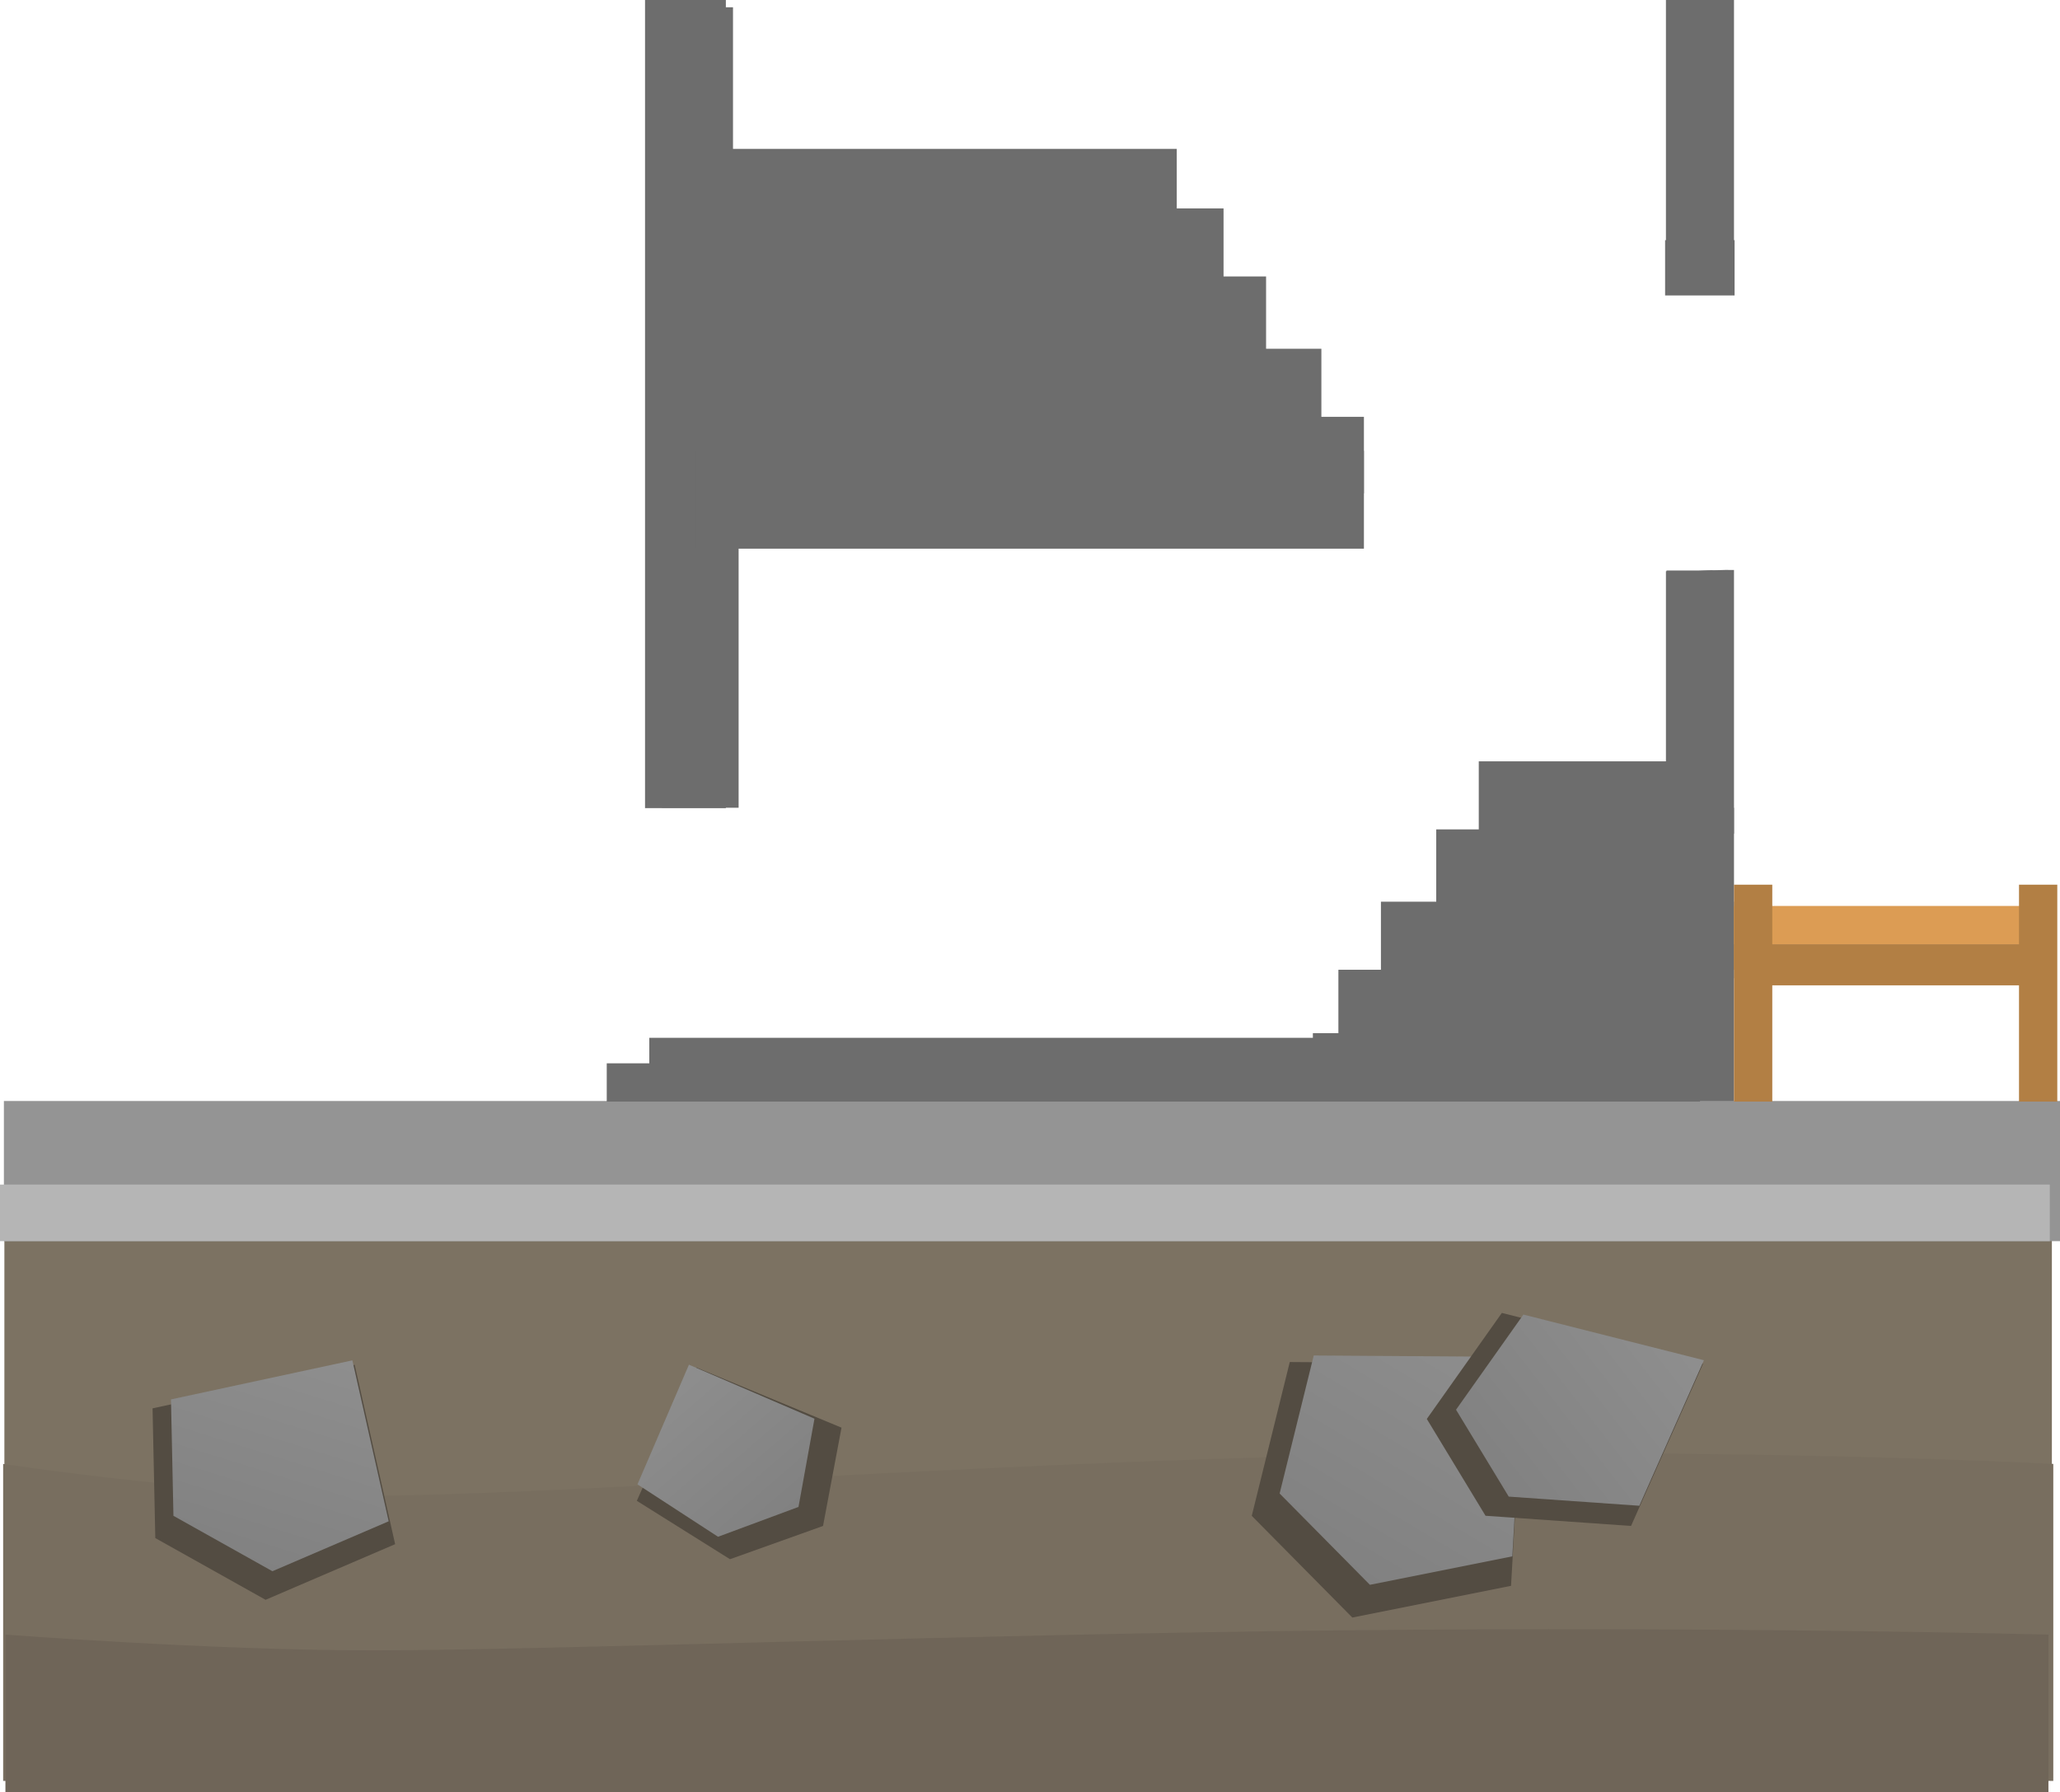 <svg version="1.1" xmlns="http://www.w3.org/2000/svg" xmlns:xlink="http://www.w3.org/1999/xlink" width="484.278" height="421.367" viewBox="0,0,484.278,421.367"><defs><linearGradient x1="123.475" y1="388.29" x2="107.088" y2="399.013" gradientUnits="userSpaceOnUse" id="color-1"><stop offset="0" stop-color="#8e8e8e"/><stop offset="1" stop-color="#818181"/></linearGradient><linearGradient x1="348.877" y1="312.998" x2="315.882" y2="368.264" gradientUnits="userSpaceOnUse" id="color-2"><stop offset="0" stop-color="#8e8e8e"/><stop offset="1" stop-color="#818181"/></linearGradient><linearGradient x1="393.877" y1="313.098" x2="350.238" y2="347.084" gradientUnits="userSpaceOnUse" id="color-3"><stop offset="0" stop-color="#8e8e8e"/><stop offset="1" stop-color="#818181"/></linearGradient><linearGradient x1="156.453" y1="323.815" x2="184.048" y2="355.859" gradientUnits="userSpaceOnUse" id="color-4"><stop offset="0" stop-color="#8e8e8e"/><stop offset="1" stop-color="#818181"/></linearGradient><linearGradient x1="73.654" y1="316.565" x2="57.957" y2="366.883" gradientUnits="userSpaceOnUse" id="color-5"><stop offset="0" stop-color="#8e8e8e"/><stop offset="1" stop-color="#818181"/></linearGradient></defs><g transform="translate(0.139,1.113)"><g data-paper-data="{&quot;isPaintingLayer&quot;:true}" fill-rule="nonzero" stroke="none" stroke-linecap="butt" stroke-linejoin="miter" stroke-miterlimit="10" stroke-dasharray="" stroke-dashoffset="0" style="mix-blend-mode: normal"><path d="M478.167,224.554v6h-70v-6z" data-paper-data="{&quot;index&quot;:null}" fill="#b27f44" stroke-width="0"/><g><path d="M101.729,394.586l6.626,-7.864l17.759,3.774l-6.354,12.029l-12.847,-0.756z" data-paper-data="{&quot;origPos&quot;:null,&quot;origRot&quot;:0}" fill="#534c42" stroke-width="0"/><path d="M104.052,393.726l5.946,-7.058l15.937,3.387l-5.702,10.795l-11.529,-0.678z" data-paper-data="{&quot;origPos&quot;:null,&quot;origRot&quot;:0}" fill="url(#color-1)" stroke-width="NaN"/></g><path d="M0.891,353.671v-74.527c0,0 48.768,7.453 86.6,7.453c39.886,0 142.425,-7.677 227.843,-9.462c92.628,-1.935 166.895,2.01 166.895,2.01v74.527z" fill="#7c7262" stroke-width="0"/><path d="M0.602,417.6v-74.527c0,0 48.831,7.453 86.713,7.453c39.938,0 142.609,-7.677 228.137,-9.462c92.748,-1.935 167.111,2.01 167.111,2.01v74.527z" fill="#786e5f" stroke-width="0"/><path d="M1.136,420.254v-37.052c0,0 48.661,3.705 86.411,3.705c39.799,0 142.113,-3.817 227.344,-4.704c92.425,-0.962 166.529,0.999 166.529,0.999v37.052z" fill="#6f6558" stroke-width="0"/><path d="M0.777,290.698v-32.952h483.362v32.952z" fill="#949494" stroke-width="0"/><path d="M-0.139,290.698v-13.305h481.88v13.305z" fill="#b5b5b5" stroke-width="0"/><g><path d="M294.133,355.279l8.934,-36.16l54.981,0.374l-2.963,52.244l-37.307,7.459z" data-paper-data="{&quot;origPos&quot;:null,&quot;origRot&quot;:0}" fill="#534c42" stroke-width="0"/><path d="M300.687,350.03l8.018,-32.451l49.342,0.336l-2.659,46.886l-33.481,6.694z" data-paper-data="{&quot;origPos&quot;:null,&quot;origRot&quot;:0}" fill="url(#color-2)" stroke-width="NaN"/></g><g><path d="M335.284,332.496l17.644,-24.926l47.292,11.961l-16.92,38.126l-34.211,-2.395z" data-paper-data="{&quot;origPos&quot;:null,&quot;origRot&quot;:0}" fill="#534c42" stroke-width="0"/><path d="M342.154,330.328l15.835,-22.369l42.441,10.734l-15.184,34.216l-30.702,-2.149z" data-paper-data="{&quot;origPos&quot;:null,&quot;origRot&quot;:0}" fill="url(#color-3)" stroke-width="NaN"/></g><g><path d="M171.471,365.478l-21.902,-13.73l13.99,-31.351l34.13,14.15l-4.345,23.112z" data-paper-data="{&quot;origRot&quot;:0}" fill="#534c42" stroke-width="0"/><path d="M168.664,360.201l-18.938,-12.322l12.097,-28.136l29.511,12.699l-3.757,20.742z" data-paper-data="{&quot;origRot&quot;:0}" fill="url(#color-4)" stroke-width="NaN"/></g><g><path d="M36.37,360.507l-0.646,-30.5l47.517,-10.229l9.513,42.162l-30.461,13.081z" data-paper-data="{&quot;origRot&quot;:0}" fill="#534c42" stroke-width="0"/><path d="M40.636,355.275l-0.58,-27.371l42.644,-9.179l8.537,37.837l-27.337,11.74z" data-paper-data="{&quot;origRot&quot;:0}" fill="url(#color-5)" stroke-width="NaN"/></g><path d="M155.5,188.8v-151h18v151z" fill="#6d6d6d" stroke-width="0"/><path d="M225.5,257.8v-11h15v11z" fill="#6d6d6d" stroke-width="0"/><path d="M308.5,257.8v-16h84v16z" fill="#6d6d6d" stroke-width="0"/><path d="M390.5,257.8v-69h17v69z" fill="#6d6d6d" stroke-width="0"/><path d="M160.5,51.887v-18h116v18z" fill="#6d6d6d" stroke-width="0"/><path d="M395.5,193.887v-60.64c2.38,-0.037 4.764,-0.17 7,-0.265v60.906z" fill="#6d6d6d" stroke-width="0"/><path d="M395.5,17.887h7v47.938c-2.331,-0.209 -4.7,-0.277 -7,-0.16z" fill="#6d6d6d" stroke-width="0"/><path d="M391.5,194.887v-61.693c4.719,0.23 9.809,-0.244 14,-0.307c0.665,-0.01 1.333,0.002 2,0.01v61.99z" fill="#6d6d6d" stroke-width="0"/><path d="M391.5,-1.113h16v67.606c-5.02,-1.102 -10.634,-1.504 -15.602,-0.591c-0.137,0.025 -0.27,0.05 -0.398,0.075z" fill="#6d6d6d" stroke-width="0"/><path d="M154.162,63.993v-63.397h18.018v63.397z" fill="#6d6d6d" stroke-width="0"/><path d="M151.5,188.887v-190h19v190z" fill="#6d6d6d" stroke-width="0"/><path d="M204.5,65.887v-18h83v18z" fill="#6d6d6d" stroke-width="0"/><path d="M214.5,81.887v-18h83v18z" fill="#6d6d6d" stroke-width="0"/><path d="M227.5,98.887v-18h83v18z" fill="#6d6d6d" stroke-width="0"/><path d="M237.5,114.887v-18h83v18z" fill="#6d6d6d" stroke-width="0"/><path d="M347.5,195.887v-18h51v18z" data-paper-data="{&quot;index&quot;:null}" fill="#6d6d6d" stroke-width="0"/><path d="M337.5,211.887v-18h56v18z" data-paper-data="{&quot;index&quot;:null}" fill="#6d6d6d" stroke-width="0"/><path d="M324.5,228.887v-18h83v18z" data-paper-data="{&quot;index&quot;:null}" fill="#6d6d6d" stroke-width="0"/><path d="M314.5,244.887v-18h83v18z" data-paper-data="{&quot;index&quot;:null}" fill="#6d6d6d" stroke-width="0"/><path d="M163.5,127.887v-23h157v23z" fill="#6d6d6d" stroke-width="0"/><path d="M170.5,105.887v-60h80v60z" fill="#6d6d6d" stroke-width="0"/><path d="M152.5,257.887v-15h247v15z" fill="#6d6d6d" stroke-width="0"/><path d="M142.5,257.887v-9h25v9z" fill="#6d6d6d" stroke-width="0"/><path d="M391.305,68.354v-13h16.333v13z" fill="#6d6d6d" stroke-width="0"/><path d="M391.639,138.687v-5.667h15.667v5.667z" fill="#6d6d6d" stroke-width="0"/><path d="M407.5,220.887v-9h70v9z" fill="#dc9c54" stroke-width="0"/><path d="M407.5,226.887v-6h70v6z" fill="#b27f44" stroke-width="0"/><path d="M474.5,257.887v-51h9v51z" fill="#b27f44" stroke-width="0"/><path d="M407.5,257.887v-51h9v51z" fill="#b27f44" stroke-width="0"/></g></g></svg>